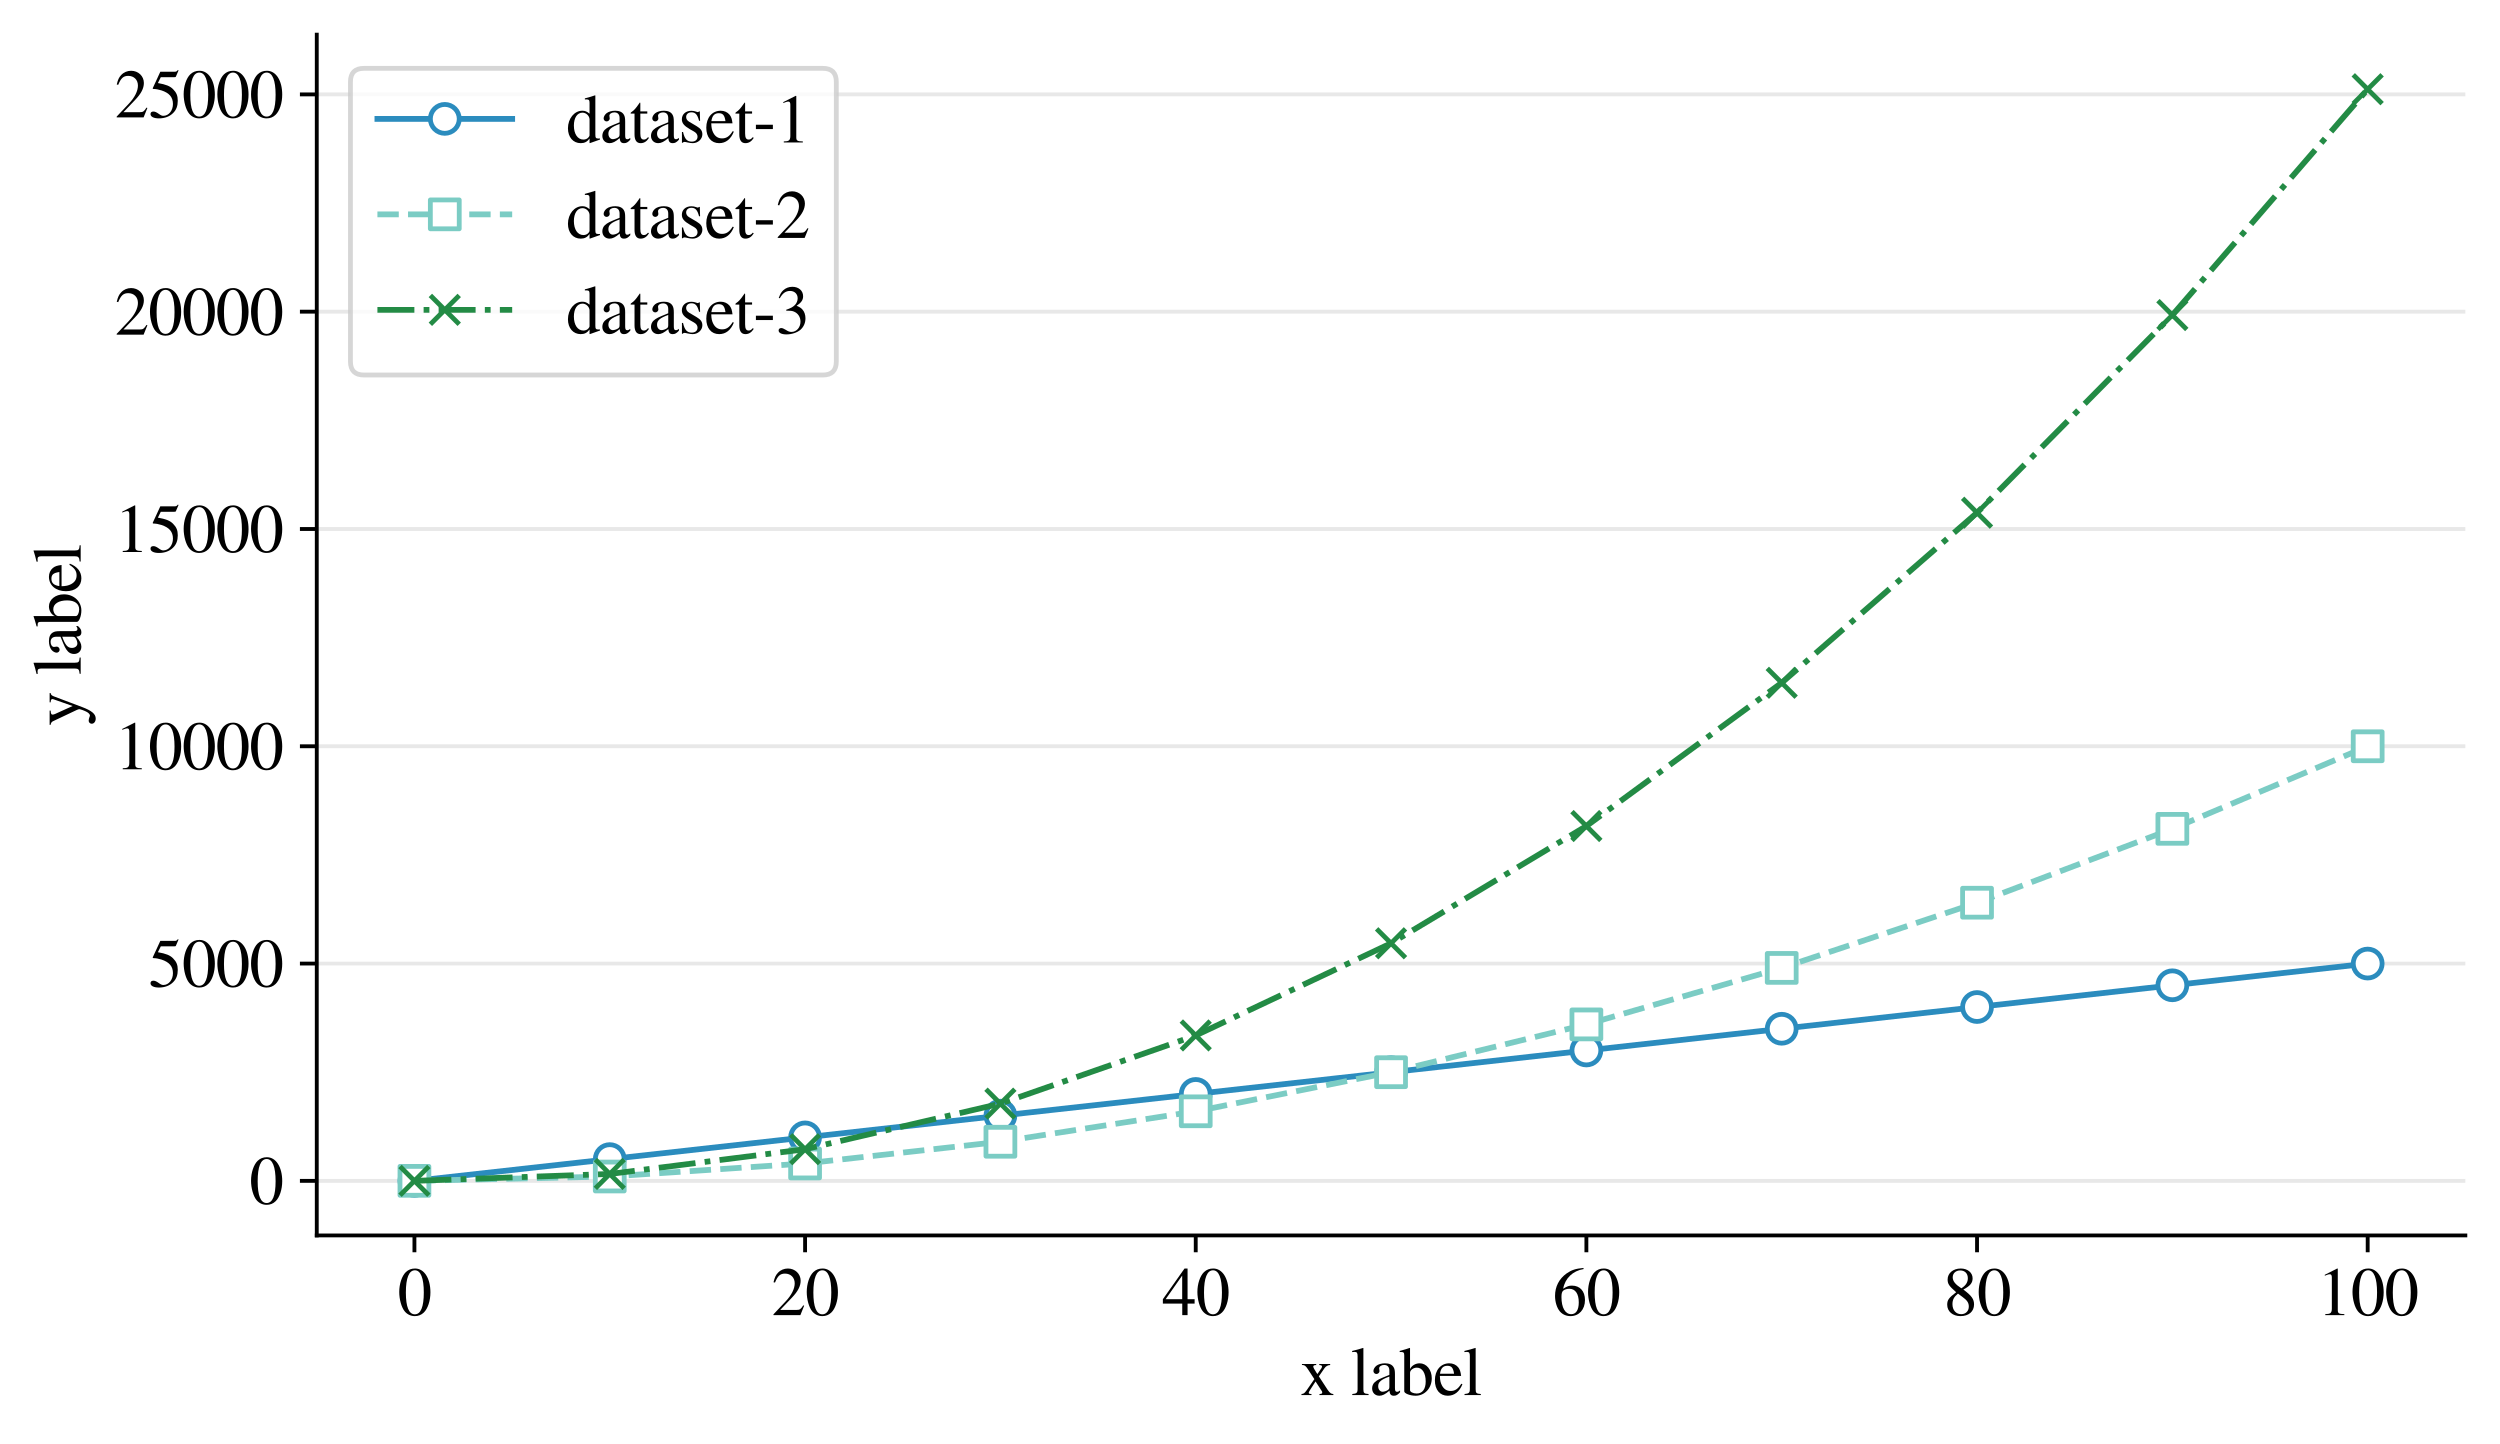 <?xml version="1.0" encoding="utf-8" standalone="no"?>
<!DOCTYPE svg PUBLIC "-//W3C//DTD SVG 1.1//EN"
  "http://www.w3.org/Graphics/SVG/1.1/DTD/svg11.dtd">
<svg height="300.08pt" version="1.1" viewBox="0 0 519.413 300.08" width="519.413pt" xmlns="http://www.w3.org/2000/svg" xmlns:xlink="http://www.w3.org/1999/xlink">
 <defs>
  <style type="text/css">*{stroke-linecap:butt;stroke-linejoin:round;}</style>
 </defs>
 <g id="figure_1">
  <g id="patch_1">
   <path d="M 0 300.08 
L 519.413 300.08 
L 519.413 0 
L 0 0 
z
" style="fill:#ffffff;"/>
  </g>
  <g id="axes_1">
   <g id="patch_2">
    <path d="M 65.813 256.68 
L 512.213 256.68 
L 512.213 7.2 
L 65.813 7.2 
z
" style="fill:#ffffff;"/>
   </g>
   <g id="matplotlib.axis_1">
    <g id="xtick_1">
     <g id="line2d_1">
      <defs>
       <path d="M 0 0 
L 0 3.5 
" id="mb90e6a4b6b" style="stroke:#000000;stroke-width:0.8;"/>
      </defs>
      <g>
       <use style="stroke:#000000;stroke-width:0.8;" x="86.104" xlink:href="#mb90e6a4b6b" y="256.68"/>
      </g>
     </g>
     <g id="text_1">
      <!-- 0 -->
      <g transform="translate(82.604 273.242)scale(0.14 -0.14)">
       <defs>
        <path d="M 3046 2112 
C 3046 3424 2464 4326 1626 4326 
C 1274 4326 1005 4218 768 3994 
C 397 3635 154 2899 154 2150 
C 154 1453 365 704 666 346 
C 902 64 1229 -90 1600 -90 
C 1926 -90 2202 19 2432 243 
C 2803 595 3046 1338 3046 2112 
z
M 2432 2099 
C 2432 762 2150 77 1600 77 
C 1050 77 768 762 768 2093 
C 768 3450 1056 4160 1606 4160 
C 2144 4160 2432 3437 2432 2099 
z
" id="TeXGyreTermes-Regular-30" transform="scale(0.016)"/>
       </defs>
       <use xlink:href="#TeXGyreTermes-Regular-30"/>
      </g>
     </g>
    </g>
    <g id="xtick_2">
     <g id="line2d_2">
      <g>
       <use style="stroke:#000000;stroke-width:0.8;" x="167.268" xlink:href="#mb90e6a4b6b" y="256.68"/>
      </g>
     </g>
     <g id="text_2">
      <!-- 20 -->
      <g transform="translate(160.268 273.242)scale(0.14 -0.14)">
       <defs>
        <path d="M 3040 877 
L 2957 909 
C 2720 544 2637 486 2349 486 
L 819 486 
L 1894 1613 
C 2464 2208 2714 2694 2714 3194 
C 2714 3834 2195 4326 1530 4326 
C 1178 4326 845 4186 608 3930 
C 403 3712 307 3507 198 3053 
L 333 3021 
C 589 3648 819 3853 1261 3853 
C 1798 3853 2163 3488 2163 2950 
C 2163 2451 1869 1856 1331 1286 
L 192 77 
L 192 0 
L 2688 0 
L 3040 877 
z
" id="TeXGyreTermes-Regular-32" transform="scale(0.016)"/>
       </defs>
       <use xlink:href="#TeXGyreTermes-Regular-32"/>
       <use x="50" xlink:href="#TeXGyreTermes-Regular-30"/>
      </g>
     </g>
    </g>
    <g id="xtick_3">
     <g id="line2d_3">
      <g>
       <use style="stroke:#000000;stroke-width:0.8;" x="248.431" xlink:href="#mb90e6a4b6b" y="256.68"/>
      </g>
     </g>
     <g id="text_3">
      <!-- 40 -->
      <g transform="translate(241.431 273.242)scale(0.14 -0.14)">
       <defs>
        <path d="M 3021 1069 
L 3021 1478 
L 2368 1478 
L 2368 4326 
L 2086 4326 
L 77 1478 
L 77 1069 
L 1875 1069 
L 1875 0 
L 2368 0 
L 2368 1069 
L 3021 1069 
z
M 1869 1478 
L 333 1478 
L 1869 3674 
L 1869 1478 
z
" id="TeXGyreTermes-Regular-34" transform="scale(0.016)"/>
       </defs>
       <use xlink:href="#TeXGyreTermes-Regular-34"/>
       <use x="50" xlink:href="#TeXGyreTermes-Regular-30"/>
      </g>
     </g>
    </g>
    <g id="xtick_4">
     <g id="line2d_4">
      <g>
       <use style="stroke:#000000;stroke-width:0.8;" x="329.595" xlink:href="#mb90e6a4b6b" y="256.68"/>
      </g>
     </g>
     <g id="text_4">
      <!-- 60 -->
      <g transform="translate(322.595 273.242)scale(0.14 -0.14)">
       <defs>
        <path d="M 2995 1402 
C 2995 2221 2528 2739 1792 2739 
C 1510 2739 1376 2694 973 2451 
C 1146 3418 1862 4109 2867 4275 
L 2854 4378 
C 2125 4314 1754 4192 1286 3866 
C 595 3373 218 2643 218 1786 
C 218 1229 390 666 666 346 
C 909 64 1254 -90 1651 -90 
C 2445 -90 2995 518 2995 1402 
z
M 2419 1184 
C 2419 480 2170 90 1722 90 
C 1158 90 813 691 813 1683 
C 813 2010 864 2189 992 2285 
C 1126 2387 1325 2445 1549 2445 
C 2099 2445 2419 1984 2419 1184 
z
" id="TeXGyreTermes-Regular-36" transform="scale(0.016)"/>
       </defs>
       <use xlink:href="#TeXGyreTermes-Regular-36"/>
       <use x="50" xlink:href="#TeXGyreTermes-Regular-30"/>
      </g>
     </g>
    </g>
    <g id="xtick_5">
     <g id="line2d_5">
      <g>
       <use style="stroke:#000000;stroke-width:0.8;" x="410.759" xlink:href="#mb90e6a4b6b" y="256.68"/>
      </g>
     </g>
     <g id="text_5">
      <!-- 80 -->
      <g transform="translate(403.759 273.242)scale(0.14 -0.14)">
       <defs>
        <path d="M 2848 992 
C 2848 1485 2630 1798 1856 2374 
C 2490 2714 2714 2982 2714 3418 
C 2714 3942 2253 4326 1613 4326 
C 915 4326 397 3898 397 3315 
C 397 2899 518 2714 1190 2125 
C 499 1600 358 1402 358 966 
C 358 346 864 -90 1587 -90 
C 2355 -90 2848 333 2848 992 
z
M 2362 794 
C 2362 378 2074 90 1658 90 
C 1171 90 845 461 845 1018 
C 845 1427 986 1696 1357 1997 
L 1741 1715 
C 2208 1382 2362 1152 2362 794 
z
M 2272 3424 
C 2272 3059 2093 2771 1728 2528 
C 1696 2509 1696 2509 1670 2490 
C 1101 2861 870 3155 870 3514 
C 870 3885 1158 4147 1562 4147 
C 1997 4147 2272 3866 2272 3424 
z
" id="TeXGyreTermes-Regular-38" transform="scale(0.016)"/>
       </defs>
       <use xlink:href="#TeXGyreTermes-Regular-38"/>
       <use x="50" xlink:href="#TeXGyreTermes-Regular-30"/>
      </g>
     </g>
    </g>
    <g id="xtick_6">
     <g id="line2d_6">
      <g>
       <use style="stroke:#000000;stroke-width:0.8;" x="491.922" xlink:href="#mb90e6a4b6b" y="256.68"/>
      </g>
     </g>
     <g id="text_6">
      <!-- 100 -->
      <g transform="translate(481.422 273.242)scale(0.14 -0.14)">
       <defs>
        <path d="M 2522 0 
L 2522 96 
C 2016 102 1914 166 1914 474 
L 1914 4314 
L 1862 4326 
L 710 3744 
L 710 3654 
C 787 3686 858 3712 883 3725 
C 998 3770 1107 3795 1171 3795 
C 1306 3795 1363 3699 1363 3494 
L 1363 595 
C 1363 384 1312 237 1210 179 
C 1114 122 1024 102 755 96 
L 755 0 
L 2522 0 
z
" id="TeXGyreTermes-Regular-31" transform="scale(0.016)"/>
       </defs>
       <use xlink:href="#TeXGyreTermes-Regular-31"/>
       <use x="50" xlink:href="#TeXGyreTermes-Regular-30"/>
       <use x="100" xlink:href="#TeXGyreTermes-Regular-30"/>
      </g>
     </g>
    </g>
    <g id="text_7">
     <!-- x label -->
     <g transform="translate(270.155 289.842)scale(0.14 -0.14)">
      <defs>
       <path d="M 3066 0 
L 3066 96 
C 2867 96 2739 198 2541 480 
L 1722 1734 
L 2253 2502 
C 2374 2675 2566 2778 2771 2784 
L 2771 2880 
L 1760 2880 
L 1760 2784 
C 1952 2771 2016 2733 2016 2643 
C 2016 2566 1939 2426 1779 2227 
C 1747 2189 1670 2074 1587 1946 
L 1498 2074 
C 1318 2342 1203 2560 1203 2643 
C 1203 2733 1286 2778 1478 2784 
L 1478 2880 
L 154 2880 
L 154 2784 
L 211 2784 
C 403 2784 506 2701 704 2400 
L 1306 1478 
L 576 422 
C 384 160 320 115 109 96 
L 109 0 
L 1037 0 
L 1037 96 
C 858 96 781 128 781 211 
C 781 250 826 346 909 474 
L 1414 1261 
L 1997 365 
C 2022 326 2035 288 2035 250 
C 2035 134 1990 109 1779 96 
L 1779 0 
L 3066 0 
z
" id="TeXGyreTermes-Regular-78" transform="scale(0.016)"/>
       <path id="TeXGyreTermes-Regular-20" transform="scale(0.016)"/>
       <path d="M 1645 0 
L 1645 96 
C 1235 122 1165 186 1165 538 
L 1165 4358 
L 1139 4371 
C 806 4262 563 4198 122 4090 
L 122 3987 
L 160 3987 
C 230 3994 307 4000 358 4000 
C 563 4000 627 3910 627 3610 
L 627 557 
C 627 211 538 128 134 96 
L 134 0 
L 1645 0 
z
" id="TeXGyreTermes-Regular-6c" transform="scale(0.016)"/>
       <path d="M 2829 256 
L 2829 422 
C 2720 333 2643 301 2547 301 
C 2400 301 2355 390 2355 672 
L 2355 1920 
C 2355 2246 2323 2426 2234 2573 
C 2099 2816 1824 2944 1434 2944 
C 1107 2944 800 2854 621 2707 
C 461 2573 358 2387 358 2227 
C 358 2080 480 1952 634 1952 
C 787 1952 922 2080 922 2221 
C 922 2246 915 2278 909 2323 
C 896 2381 890 2432 890 2477 
C 890 2650 1094 2790 1350 2790 
C 1664 2790 1837 2605 1837 2259 
L 1837 1869 
C 851 1472 742 1421 467 1178 
C 326 1050 237 832 237 621 
C 237 218 512 -64 909 -64 
C 1190 -64 1453 70 1843 403 
C 1875 64 1990 -64 2253 -64 
C 2470 -64 2605 13 2829 256 
z
M 1837 787 
C 1837 589 1805 531 1670 448 
C 1517 358 1338 307 1203 307 
C 979 307 800 525 800 800 
L 800 826 
C 800 1203 1062 1434 1837 1715 
L 1837 787 
z
" id="TeXGyreTermes-Regular-61" transform="scale(0.016)"/>
       <path d="M 2995 1555 
C 2995 2342 2509 2944 1869 2944 
C 1478 2944 1107 2714 979 2400 
L 979 4358 
L 947 4371 
C 678 4275 506 4224 205 4141 
L 19 4090 
L 19 3987 
C 58 3994 83 3994 128 3994 
C 384 3994 442 3936 442 3667 
L 442 346 
C 442 147 986 -64 1498 -64 
C 2342 -64 2995 640 2995 1555 
z
M 2432 1261 
C 2432 550 2125 141 1600 141 
C 1267 141 979 288 979 448 
L 979 2061 
C 979 2310 1280 2541 1613 2541 
C 2112 2541 2432 2042 2432 1261 
z
" id="TeXGyreTermes-Regular-62" transform="scale(0.016)"/>
       <path d="M 2714 1005 
L 2611 1050 
C 2304 563 2029 378 1619 378 
C 1267 378 998 544 813 890 
C 685 1139 634 1363 621 1773 
L 2592 1773 
C 2541 2189 2477 2374 2317 2579 
C 2125 2810 1830 2944 1498 2944 
C 704 2944 160 2304 160 1370 
C 160 486 621 -64 1357 -64 
C 1971 -64 2445 314 2714 1005 
z
M 1939 1978 
L 634 1978 
C 704 2483 922 2714 1312 2714 
C 1702 2714 1856 2534 1939 1978 
z
" id="TeXGyreTermes-Regular-65" transform="scale(0.016)"/>
      </defs>
      <use xlink:href="#TeXGyreTermes-Regular-78"/>
      <use x="50" xlink:href="#TeXGyreTermes-Regular-20"/>
      <use x="75" xlink:href="#TeXGyreTermes-Regular-6c"/>
      <use x="102.8" xlink:href="#TeXGyreTermes-Regular-61"/>
      <use x="147.2" xlink:href="#TeXGyreTermes-Regular-62"/>
      <use x="197.2" xlink:href="#TeXGyreTermes-Regular-65"/>
      <use x="241.6" xlink:href="#TeXGyreTermes-Regular-6c"/>
     </g>
    </g>
   </g>
   <g id="matplotlib.axis_2">
    <g id="ytick_1">
     <g id="line2d_7">
      <path clip-path="url(#p5e601bd31b)" d="M 65.813 245.34 
L 512.213 245.34 
" style="fill:none;stroke:#b0b0b0;stroke-linecap:square;stroke-opacity:0.3;stroke-width:0.8;"/>
     </g>
     <g id="line2d_8">
      <defs>
       <path d="M 0 0 
L -3.5 0 
" id="m044d52db0d" style="stroke:#000000;stroke-width:0.8;"/>
      </defs>
      <g>
       <use style="stroke:#000000;stroke-width:0.8;" x="65.813" xlink:href="#m044d52db0d" y="245.34"/>
      </g>
     </g>
     <g id="text_8">
      <!-- 0 -->
      <g transform="translate(51.813 250.121)scale(0.14 -0.14)">
       <use xlink:href="#TeXGyreTermes-Regular-30"/>
      </g>
     </g>
    </g>
    <g id="ytick_2">
     <g id="line2d_9">
      <path clip-path="url(#p5e601bd31b)" d="M 65.813 200.195 
L 512.213 200.195 
" style="fill:none;stroke:#b0b0b0;stroke-linecap:square;stroke-opacity:0.3;stroke-width:0.8;"/>
     </g>
     <g id="line2d_10">
      <g>
       <use style="stroke:#000000;stroke-width:0.8;" x="65.813" xlink:href="#m044d52db0d" y="200.195"/>
      </g>
     </g>
     <g id="text_9">
      <!-- 5000 -->
      <g transform="translate(30.813 204.975)scale(0.14 -0.14)">
       <defs>
        <path d="M 2803 4358 
L 2746 4403 
C 2650 4269 2586 4237 2451 4237 
L 1114 4237 
L 416 2720 
C 410 2707 410 2688 410 2688 
C 410 2656 435 2637 486 2637 
C 691 2637 947 2592 1210 2509 
C 1946 2272 2285 1875 2285 1242 
C 2285 627 1894 147 1395 147 
C 1267 147 1158 192 966 333 
C 762 480 614 544 480 544 
C 294 544 205 467 205 307 
C 205 64 506 -90 986 -90 
C 1523 -90 1984 83 2304 410 
C 2598 698 2733 1062 2733 1549 
C 2733 2010 2611 2304 2291 2624 
C 2010 2906 1645 3053 890 3187 
L 1158 3731 
L 2413 3731 
C 2515 3731 2541 3744 2560 3789 
L 2803 4358 
z
" id="TeXGyreTermes-Regular-35" transform="scale(0.016)"/>
       </defs>
       <use xlink:href="#TeXGyreTermes-Regular-35"/>
       <use x="50" xlink:href="#TeXGyreTermes-Regular-30"/>
       <use x="100" xlink:href="#TeXGyreTermes-Regular-30"/>
       <use x="150" xlink:href="#TeXGyreTermes-Regular-30"/>
      </g>
     </g>
    </g>
    <g id="ytick_3">
     <g id="line2d_11">
      <path clip-path="url(#p5e601bd31b)" d="M 65.813 155.049 
L 512.213 155.049 
" style="fill:none;stroke:#b0b0b0;stroke-linecap:square;stroke-opacity:0.3;stroke-width:0.8;"/>
     </g>
     <g id="line2d_12">
      <g>
       <use style="stroke:#000000;stroke-width:0.8;" x="65.813" xlink:href="#m044d52db0d" y="155.049"/>
      </g>
     </g>
     <g id="text_10">
      <!-- 10000 -->
      <g transform="translate(23.813 159.83)scale(0.14 -0.14)">
       <use xlink:href="#TeXGyreTermes-Regular-31"/>
       <use x="50" xlink:href="#TeXGyreTermes-Regular-30"/>
       <use x="100" xlink:href="#TeXGyreTermes-Regular-30"/>
       <use x="150" xlink:href="#TeXGyreTermes-Regular-30"/>
       <use x="200" xlink:href="#TeXGyreTermes-Regular-30"/>
      </g>
     </g>
    </g>
    <g id="ytick_4">
     <g id="line2d_13">
      <path clip-path="url(#p5e601bd31b)" d="M 65.813 109.904 
L 512.213 109.904 
" style="fill:none;stroke:#b0b0b0;stroke-linecap:square;stroke-opacity:0.3;stroke-width:0.8;"/>
     </g>
     <g id="line2d_14">
      <g>
       <use style="stroke:#000000;stroke-width:0.8;" x="65.813" xlink:href="#m044d52db0d" y="109.904"/>
      </g>
     </g>
     <g id="text_11">
      <!-- 15000 -->
      <g transform="translate(23.813 114.685)scale(0.14 -0.14)">
       <use xlink:href="#TeXGyreTermes-Regular-31"/>
       <use x="50" xlink:href="#TeXGyreTermes-Regular-35"/>
       <use x="100" xlink:href="#TeXGyreTermes-Regular-30"/>
       <use x="150" xlink:href="#TeXGyreTermes-Regular-30"/>
       <use x="200" xlink:href="#TeXGyreTermes-Regular-30"/>
      </g>
     </g>
    </g>
    <g id="ytick_5">
     <g id="line2d_15">
      <path clip-path="url(#p5e601bd31b)" d="M 65.813 64.759 
L 512.213 64.759 
" style="fill:none;stroke:#b0b0b0;stroke-linecap:square;stroke-opacity:0.3;stroke-width:0.8;"/>
     </g>
     <g id="line2d_16">
      <g>
       <use style="stroke:#000000;stroke-width:0.8;" x="65.813" xlink:href="#m044d52db0d" y="64.759"/>
      </g>
     </g>
     <g id="text_12">
      <!-- 20000 -->
      <g transform="translate(23.813 69.539)scale(0.14 -0.14)">
       <use xlink:href="#TeXGyreTermes-Regular-32"/>
       <use x="50" xlink:href="#TeXGyreTermes-Regular-30"/>
       <use x="100" xlink:href="#TeXGyreTermes-Regular-30"/>
       <use x="150" xlink:href="#TeXGyreTermes-Regular-30"/>
       <use x="200" xlink:href="#TeXGyreTermes-Regular-30"/>
      </g>
     </g>
    </g>
    <g id="ytick_6">
     <g id="line2d_17">
      <path clip-path="url(#p5e601bd31b)" d="M 65.813 19.613 
L 512.213 19.613 
" style="fill:none;stroke:#b0b0b0;stroke-linecap:square;stroke-opacity:0.3;stroke-width:0.8;"/>
     </g>
     <g id="line2d_18">
      <g>
       <use style="stroke:#000000;stroke-width:0.8;" x="65.813" xlink:href="#m044d52db0d" y="19.613"/>
      </g>
     </g>
     <g id="text_13">
      <!-- 25000 -->
      <g transform="translate(23.813 24.394)scale(0.14 -0.14)">
       <use xlink:href="#TeXGyreTermes-Regular-32"/>
       <use x="50" xlink:href="#TeXGyreTermes-Regular-35"/>
       <use x="100" xlink:href="#TeXGyreTermes-Regular-30"/>
       <use x="150" xlink:href="#TeXGyreTermes-Regular-30"/>
       <use x="200" xlink:href="#TeXGyreTermes-Regular-30"/>
      </g>
     </g>
    </g>
    <g id="text_14">
     <!-- y label -->
     <g transform="translate(16.762 150.798)rotate(-90)scale(0.14 -0.14)">
      <defs>
       <path d="M 3040 2784 
L 3040 2880 
L 2176 2880 
L 2176 2784 
C 2381 2784 2483 2726 2483 2624 
C 2483 2598 2477 2560 2458 2515 
L 1837 749 
L 1101 2368 
C 1062 2458 1037 2541 1037 2611 
C 1037 2726 1133 2771 1408 2784 
L 1408 2880 
L 90 2880 
L 90 2790 
C 256 2765 365 2694 416 2586 
L 1472 358 
C 1517 250 1542 173 1542 122 
C 1542 26 1395 -378 1286 -570 
C 1197 -736 1056 -858 966 -858 
C 928 -858 870 -845 806 -813 
C 685 -768 576 -742 467 -742 
C 320 -742 192 -870 192 -1024 
C 192 -1235 397 -1395 666 -1395 
C 1094 -1395 1402 -1037 1747 -115 
L 2733 2496 
C 2816 2701 2886 2765 3040 2784 
z
" id="TeXGyreTermes-Regular-79" transform="scale(0.016)"/>
      </defs>
      <use xlink:href="#TeXGyreTermes-Regular-79"/>
      <use x="50" xlink:href="#TeXGyreTermes-Regular-20"/>
      <use x="75" xlink:href="#TeXGyreTermes-Regular-6c"/>
      <use x="102.8" xlink:href="#TeXGyreTermes-Regular-61"/>
      <use x="147.2" xlink:href="#TeXGyreTermes-Regular-62"/>
      <use x="197.2" xlink:href="#TeXGyreTermes-Regular-65"/>
      <use x="241.6" xlink:href="#TeXGyreTermes-Regular-6c"/>
     </g>
    </g>
   </g>
   <g id="line2d_19">
    <path clip-path="url(#p5e601bd31b)" d="M 86.104 245.34 
L 126.686 240.825 
L 167.268 236.311 
L 207.849 231.796 
L 248.431 227.282 
L 289.013 222.767 
L 329.595 218.253 
L 370.177 213.738 
L 410.759 209.224 
L 451.34 204.709 
L 491.922 200.195 
" style="fill:none;stroke:#2b8cbe;stroke-linecap:square;stroke-width:1.2;"/>
    <defs>
     <path d="M 0 3 
C 0.796 3 1.559 2.684 2.121 2.121 
C 2.684 1.559 3 0.796 3 0 
C 3 -0.796 2.684 -1.559 2.121 -2.121 
C 1.559 -2.684 0.796 -3 0 -3 
C -0.796 -3 -1.559 -2.684 -2.121 -2.121 
C -2.684 -1.559 -3 -0.796 -3 0 
C -3 0.796 -2.684 1.559 -2.121 2.121 
C -1.559 2.684 -0.796 3 0 3 
z
" id="mbf9bf636bc" style="stroke:#2b8cbe;"/>
    </defs>
    <g clip-path="url(#p5e601bd31b)">
     <use style="fill:#ffffff;stroke:#2b8cbe;" x="86.104" xlink:href="#mbf9bf636bc" y="245.34"/>
     <use style="fill:#ffffff;stroke:#2b8cbe;" x="126.686" xlink:href="#mbf9bf636bc" y="240.825"/>
     <use style="fill:#ffffff;stroke:#2b8cbe;" x="167.268" xlink:href="#mbf9bf636bc" y="236.311"/>
     <use style="fill:#ffffff;stroke:#2b8cbe;" x="207.849" xlink:href="#mbf9bf636bc" y="231.796"/>
     <use style="fill:#ffffff;stroke:#2b8cbe;" x="248.431" xlink:href="#mbf9bf636bc" y="227.282"/>
     <use style="fill:#ffffff;stroke:#2b8cbe;" x="289.013" xlink:href="#mbf9bf636bc" y="222.767"/>
     <use style="fill:#ffffff;stroke:#2b8cbe;" x="329.595" xlink:href="#mbf9bf636bc" y="218.253"/>
     <use style="fill:#ffffff;stroke:#2b8cbe;" x="370.177" xlink:href="#mbf9bf636bc" y="213.738"/>
     <use style="fill:#ffffff;stroke:#2b8cbe;" x="410.759" xlink:href="#mbf9bf636bc" y="209.224"/>
     <use style="fill:#ffffff;stroke:#2b8cbe;" x="451.34" xlink:href="#mbf9bf636bc" y="204.709"/>
     <use style="fill:#ffffff;stroke:#2b8cbe;" x="491.922" xlink:href="#mbf9bf636bc" y="200.195"/>
    </g>
   </g>
   <g id="line2d_20">
    <path clip-path="url(#p5e601bd31b)" d="M 86.104 245.34 
L 126.686 244.437 
L 167.268 241.728 
L 207.849 237.214 
L 248.431 230.893 
L 289.013 222.767 
L 329.595 212.835 
L 370.177 201.098 
L 410.759 187.554 
L 451.34 172.205 
L 491.922 155.049 
" style="fill:none;stroke:#7bccc4;stroke-dasharray:4.44,1.92;stroke-dashoffset:0;stroke-width:1.2;"/>
    <defs>
     <path d="M -3 3 
L 3 3 
L 3 -3 
L -3 -3 
z
" id="m821de4ba7c" style="stroke:#7bccc4;stroke-linejoin:miter;"/>
    </defs>
    <g clip-path="url(#p5e601bd31b)">
     <use style="fill:#ffffff;stroke:#7bccc4;stroke-linejoin:miter;" x="86.104" xlink:href="#m821de4ba7c" y="245.34"/>
     <use style="fill:#ffffff;stroke:#7bccc4;stroke-linejoin:miter;" x="126.686" xlink:href="#m821de4ba7c" y="244.437"/>
     <use style="fill:#ffffff;stroke:#7bccc4;stroke-linejoin:miter;" x="167.268" xlink:href="#m821de4ba7c" y="241.728"/>
     <use style="fill:#ffffff;stroke:#7bccc4;stroke-linejoin:miter;" x="207.849" xlink:href="#m821de4ba7c" y="237.214"/>
     <use style="fill:#ffffff;stroke:#7bccc4;stroke-linejoin:miter;" x="248.431" xlink:href="#m821de4ba7c" y="230.893"/>
     <use style="fill:#ffffff;stroke:#7bccc4;stroke-linejoin:miter;" x="289.013" xlink:href="#m821de4ba7c" y="222.767"/>
     <use style="fill:#ffffff;stroke:#7bccc4;stroke-linejoin:miter;" x="329.595" xlink:href="#m821de4ba7c" y="212.835"/>
     <use style="fill:#ffffff;stroke:#7bccc4;stroke-linejoin:miter;" x="370.177" xlink:href="#m821de4ba7c" y="201.098"/>
     <use style="fill:#ffffff;stroke:#7bccc4;stroke-linejoin:miter;" x="410.759" xlink:href="#m821de4ba7c" y="187.554"/>
     <use style="fill:#ffffff;stroke:#7bccc4;stroke-linejoin:miter;" x="451.34" xlink:href="#m821de4ba7c" y="172.205"/>
     <use style="fill:#ffffff;stroke:#7bccc4;stroke-linejoin:miter;" x="491.922" xlink:href="#m821de4ba7c" y="155.049"/>
    </g>
   </g>
   <g id="line2d_21">
    <path clip-path="url(#p5e601bd31b)" d="M 86.104 245.34 
L 126.686 243.909 
L 167.268 238.765 
L 207.849 229.296 
L 248.431 215.128 
L 289.013 195.98 
L 329.595 171.622 
L 370.177 141.859 
L 410.759 106.524 
L 451.34 65.463 
L 491.922 18.54 
" style="fill:none;stroke:#238b45;stroke-dasharray:7.68,1.92,1.2,1.92;stroke-dashoffset:0;stroke-width:1.2;"/>
    <defs>
     <path d="M -3 3 
L 3 -3 
M -3 -3 
L 3 3 
" id="mc9a24737b6" style="stroke:#238b45;"/>
    </defs>
    <g clip-path="url(#p5e601bd31b)">
     <use style="fill:#ffffff;stroke:#238b45;" x="86.104" xlink:href="#mc9a24737b6" y="245.34"/>
     <use style="fill:#ffffff;stroke:#238b45;" x="126.686" xlink:href="#mc9a24737b6" y="243.909"/>
     <use style="fill:#ffffff;stroke:#238b45;" x="167.268" xlink:href="#mc9a24737b6" y="238.765"/>
     <use style="fill:#ffffff;stroke:#238b45;" x="207.849" xlink:href="#mc9a24737b6" y="229.296"/>
     <use style="fill:#ffffff;stroke:#238b45;" x="248.431" xlink:href="#mc9a24737b6" y="215.128"/>
     <use style="fill:#ffffff;stroke:#238b45;" x="289.013" xlink:href="#mc9a24737b6" y="195.98"/>
     <use style="fill:#ffffff;stroke:#238b45;" x="329.595" xlink:href="#mc9a24737b6" y="171.622"/>
     <use style="fill:#ffffff;stroke:#238b45;" x="370.177" xlink:href="#mc9a24737b6" y="141.859"/>
     <use style="fill:#ffffff;stroke:#238b45;" x="410.759" xlink:href="#mc9a24737b6" y="106.524"/>
     <use style="fill:#ffffff;stroke:#238b45;" x="451.34" xlink:href="#mc9a24737b6" y="65.463"/>
     <use style="fill:#ffffff;stroke:#238b45;" x="491.922" xlink:href="#mc9a24737b6" y="18.54"/>
    </g>
   </g>
   <g id="patch_3">
    <path d="M 65.813 256.68 
L 65.813 7.2 
" style="fill:none;stroke:#000000;stroke-linecap:square;stroke-linejoin:miter;stroke-width:0.8;"/>
   </g>
   <g id="patch_4">
    <path d="M 65.813 256.68 
L 512.213 256.68 
" style="fill:none;stroke:#000000;stroke-linecap:square;stroke-linejoin:miter;stroke-width:0.8;"/>
   </g>
   <g id="legend_1">
    <g id="patch_5">
     <path d="M 75.613 77.915 
L 170.955 77.915 
Q 173.755 77.915 173.755 75.115 
L 173.755 17 
Q 173.755 14.2 170.955 14.2 
L 75.613 14.2 
Q 72.813 14.2 72.813 17 
L 72.813 75.115 
Q 72.813 77.915 75.613 77.915 
z
" style="fill:#ffffff;opacity:0.8;stroke:#cccccc;stroke-linejoin:miter;"/>
    </g>
    <g id="line2d_22">
     <path d="M 78.413 24.7 
L 106.413 24.7 
" style="fill:none;stroke:#2b8cbe;stroke-linecap:square;stroke-width:1.2;"/>
    </g>
    <g id="line2d_23">
     <g>
      <use style="fill:#ffffff;stroke:#2b8cbe;" x="92.413" xlink:href="#mbf9bf636bc" y="24.7"/>
     </g>
    </g>
    <g id="text_15">
     <!-- dataset-1 -->
     <g transform="translate(117.613 29.6)scale(0.14 -0.14)">
      <defs>
       <path d="M 3142 269 
L 3142 371 
C 3027 365 3014 365 2995 365 
C 2765 365 2714 435 2714 730 
L 2714 4358 
L 2682 4371 
C 2374 4262 2150 4198 1741 4090 
L 1741 3987 
C 1792 3994 1830 3994 1882 3994 
C 2118 3994 2176 3930 2176 3667 
L 2176 2669 
C 1933 2874 1760 2944 1504 2944 
C 768 2944 173 2221 173 1312 
C 173 493 653 -64 1357 -64 
C 1715 -64 1958 64 2176 365 
L 2176 -45 
L 2202 -64 
L 3142 269 
z
M 2176 653 
C 2176 608 2131 531 2067 461 
C 1952 333 1792 269 1606 269 
C 1075 269 723 781 723 1568 
C 723 2291 1037 2765 1523 2765 
C 1862 2765 2176 2464 2176 2125 
L 2176 653 
z
" id="TeXGyreTermes-Regular-64" transform="scale(0.016)"/>
       <path d="M 1786 422 
L 1702 493 
C 1562 326 1459 269 1318 269 
C 1082 269 986 435 986 845 
L 986 2675 
L 1632 2675 
L 1632 2880 
L 986 2880 
L 986 3622 
C 986 3686 973 3706 941 3706 
C 902 3642 858 3584 813 3526 
C 576 3174 358 2938 192 2842 
C 122 2797 83 2758 83 2720 
C 83 2701 90 2688 109 2675 
L 448 2675 
L 448 749 
C 448 211 640 -64 1011 -64 
C 1331 -64 1574 90 1786 422 
z
" id="TeXGyreTermes-Regular-74" transform="scale(0.016)"/>
       <path d="M 2227 755 
C 2227 1075 2080 1286 1690 1517 
L 998 1926 
C 819 2029 723 2189 723 2362 
C 723 2624 922 2797 1216 2797 
C 1581 2797 1773 2586 1920 2010 
L 2016 2010 
L 1990 2880 
L 1920 2880 
L 1907 2867 
C 1850 2822 1843 2816 1818 2816 
C 1779 2816 1715 2829 1645 2861 
C 1510 2912 1363 2938 1210 2938 
C 685 2938 326 2618 326 2150 
C 326 1792 531 1542 1075 1229 
L 1446 1018 
C 1670 890 1779 736 1779 538 
C 1779 256 1574 77 1248 77 
C 806 77 582 320 435 973 
L 333 973 
L 333 -26 
L 416 -26 
C 461 38 486 51 563 51 
C 634 51 704 38 858 0 
C 1037 -38 1197 -64 1331 -64 
C 1818 -64 2227 307 2227 755 
z
" id="TeXGyreTermes-Regular-73" transform="scale(0.016)"/>
       <path d="M 1824 1242 
L 1824 1645 
L 250 1645 
L 250 1242 
L 1824 1242 
z
" id="TeXGyreTermes-Regular-2d" transform="scale(0.016)"/>
      </defs>
      <use xlink:href="#TeXGyreTermes-Regular-64"/>
      <use x="50" xlink:href="#TeXGyreTermes-Regular-61"/>
      <use x="94.4" xlink:href="#TeXGyreTermes-Regular-74"/>
      <use x="122.2" xlink:href="#TeXGyreTermes-Regular-61"/>
      <use x="166.6" xlink:href="#TeXGyreTermes-Regular-73"/>
      <use x="205.5" xlink:href="#TeXGyreTermes-Regular-65"/>
      <use x="249.9" xlink:href="#TeXGyreTermes-Regular-74"/>
      <use x="277.7" xlink:href="#TeXGyreTermes-Regular-2d"/>
      <use x="311" xlink:href="#TeXGyreTermes-Regular-31"/>
     </g>
    </g>
    <g id="line2d_24">
     <path d="M 78.413 44.538 
L 106.413 44.538 
" style="fill:none;stroke:#7bccc4;stroke-dasharray:4.44,1.92;stroke-dashoffset:0;stroke-width:1.2;"/>
    </g>
    <g id="line2d_25">
     <g>
      <use style="fill:#ffffff;stroke:#7bccc4;stroke-linejoin:miter;" x="92.413" xlink:href="#m821de4ba7c" y="44.538"/>
     </g>
    </g>
    <g id="text_16">
     <!-- dataset-2 -->
     <g transform="translate(117.613 49.438)scale(0.14 -0.14)">
      <use xlink:href="#TeXGyreTermes-Regular-64"/>
      <use x="50" xlink:href="#TeXGyreTermes-Regular-61"/>
      <use x="94.4" xlink:href="#TeXGyreTermes-Regular-74"/>
      <use x="122.2" xlink:href="#TeXGyreTermes-Regular-61"/>
      <use x="166.6" xlink:href="#TeXGyreTermes-Regular-73"/>
      <use x="205.5" xlink:href="#TeXGyreTermes-Regular-65"/>
      <use x="249.9" xlink:href="#TeXGyreTermes-Regular-74"/>
      <use x="277.7" xlink:href="#TeXGyreTermes-Regular-2d"/>
      <use x="311" xlink:href="#TeXGyreTermes-Regular-32"/>
     </g>
    </g>
    <g id="line2d_26">
     <path d="M 78.413 64.377 
L 106.413 64.377 
" style="fill:none;stroke:#238b45;stroke-dasharray:7.68,1.92,1.2,1.92;stroke-dashoffset:0;stroke-width:1.2;"/>
    </g>
    <g id="line2d_27">
     <g>
      <use style="fill:#ffffff;stroke:#238b45;" x="92.413" xlink:href="#mc9a24737b6" y="64.377"/>
     </g>
    </g>
    <g id="text_17">
     <!-- dataset-3 -->
     <g transform="translate(117.613 69.277)scale(0.14 -0.14)">
      <defs>
       <path d="M 2765 1402 
C 2765 1728 2662 2029 2477 2227 
C 2349 2368 2227 2445 1946 2566 
C 2387 2867 2547 3104 2547 3450 
C 2547 3968 2138 4326 1549 4326 
C 1229 4326 947 4218 717 4013 
C 525 3840 429 3674 288 3290 
L 384 3264 
C 646 3731 934 3942 1338 3942 
C 1754 3942 2042 3661 2042 3258 
C 2042 3027 1946 2797 1786 2637 
C 1594 2445 1414 2349 979 2195 
L 979 2112 
C 1357 2112 1504 2099 1658 2042 
C 2054 1901 2304 1536 2304 1094 
C 2304 557 1939 141 1466 141 
C 1293 141 1165 186 928 339 
C 736 454 627 499 518 499 
C 371 499 275 410 275 275 
C 275 51 550 -90 998 -90 
C 1491 -90 1997 77 2298 339 
C 2598 602 2765 973 2765 1402 
z
" id="TeXGyreTermes-Regular-33" transform="scale(0.016)"/>
      </defs>
      <use xlink:href="#TeXGyreTermes-Regular-64"/>
      <use x="50" xlink:href="#TeXGyreTermes-Regular-61"/>
      <use x="94.4" xlink:href="#TeXGyreTermes-Regular-74"/>
      <use x="122.2" xlink:href="#TeXGyreTermes-Regular-61"/>
      <use x="166.6" xlink:href="#TeXGyreTermes-Regular-73"/>
      <use x="205.5" xlink:href="#TeXGyreTermes-Regular-65"/>
      <use x="249.9" xlink:href="#TeXGyreTermes-Regular-74"/>
      <use x="277.7" xlink:href="#TeXGyreTermes-Regular-2d"/>
      <use x="311" xlink:href="#TeXGyreTermes-Regular-33"/>
     </g>
    </g>
   </g>
  </g>
 </g>
 <defs>
  <clipPath id="p5e601bd31b">
   <rect height="249.48" width="446.4" x="65.813" y="7.2"/>
  </clipPath>
 </defs>
</svg>

